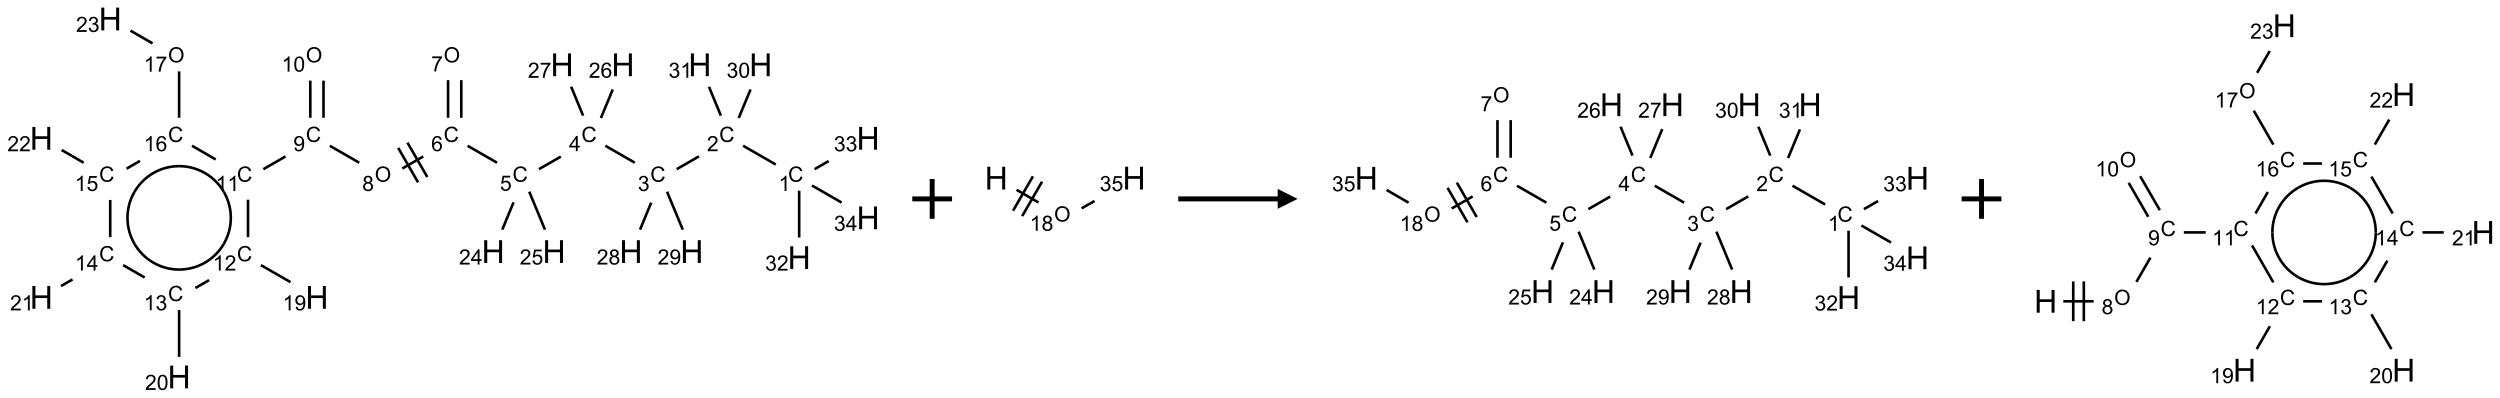 <?xml version="1.0" encoding="UTF-8"?>
<svg xmlns="http://www.w3.org/2000/svg" xmlns:xlink="http://www.w3.org/1999/xlink" width="1257" height="200" viewBox="0 0 1257 200">
<defs>
<g>
<g id="glyph-0-0">
<path d="M 1.332 0 L 1.332 -6.668 L 6.668 -6.668 L 6.668 0 Z M 1.5 -0.168 L 6.5 -0.168 L 6.5 -6.5 L 1.5 -6.5 Z M 1.5 -0.168 "/>
</g>
<g id="glyph-0-1">
<path d="M 6.27 -2.676 L 7.281 -2.422 C 7.07 -1.594 6.688 -0.961 6.137 -0.523 C 5.586 -0.086 4.914 0.129 4.121 0.129 C 3.297 0.129 2.629 -0.039 2.113 -0.371 C 1.598 -0.707 1.203 -1.191 0.934 -1.828 C 0.664 -2.465 0.531 -3.145 0.531 -3.875 C 0.531 -4.672 0.684 -5.363 0.988 -5.957 C 1.293 -6.547 1.723 -6.996 2.285 -7.305 C 2.844 -7.613 3.461 -7.766 4.137 -7.766 C 4.898 -7.766 5.543 -7.57 6.062 -7.184 C 6.582 -6.793 6.945 -6.246 7.152 -5.543 L 6.156 -5.309 C 5.98 -5.863 5.723 -6.266 5.387 -6.52 C 5.051 -6.773 4.625 -6.902 4.113 -6.902 C 3.527 -6.902 3.039 -6.762 2.645 -6.48 C 2.25 -6.199 1.973 -5.82 1.812 -5.348 C 1.652 -4.871 1.574 -4.383 1.574 -3.879 C 1.574 -3.23 1.668 -2.664 1.855 -2.18 C 2.047 -1.695 2.34 -1.332 2.738 -1.094 C 3.137 -0.855 3.57 -0.734 4.035 -0.734 C 4.602 -0.734 5.082 -0.898 5.473 -1.223 C 5.867 -1.551 6.133 -2.035 6.27 -2.676 Z M 6.27 -2.676 "/>
</g>
<g id="glyph-0-2">
<path d="M 3.973 0 L 3.035 0 L 3.035 -5.973 C 2.809 -5.758 2.516 -5.543 2.148 -5.328 C 1.781 -5.113 1.453 -4.953 1.16 -4.844 L 1.16 -5.75 C 1.684 -5.996 2.145 -6.297 2.535 -6.645 C 2.93 -6.996 3.207 -7.336 3.371 -7.668 L 3.973 -7.668 Z M 3.973 0 "/>
</g>
<g id="glyph-0-3">
<path d="M 5.371 -0.902 L 5.371 0 L 0.324 0 C 0.316 -0.227 0.352 -0.441 0.434 -0.652 C 0.562 -0.996 0.766 -1.332 1.051 -1.668 C 1.332 -2 1.742 -2.387 2.277 -2.824 C 3.105 -3.504 3.668 -4.043 3.957 -4.441 C 4.25 -4.84 4.395 -5.215 4.395 -5.566 C 4.395 -5.938 4.262 -6.254 3.996 -6.508 C 3.73 -6.762 3.387 -6.891 2.957 -6.891 C 2.508 -6.891 2.145 -6.754 1.875 -6.484 C 1.605 -6.215 1.469 -5.84 1.465 -5.359 L 0.5 -5.457 C 0.566 -6.176 0.812 -6.727 1.246 -7.102 C 1.676 -7.477 2.254 -7.668 2.98 -7.668 C 3.711 -7.668 4.293 -7.465 4.719 -7.059 C 5.145 -6.652 5.359 -6.148 5.359 -5.547 C 5.359 -5.242 5.297 -4.941 5.172 -4.645 C 5.047 -4.352 4.84 -4.039 4.551 -3.715 C 4.262 -3.387 3.777 -2.938 3.105 -2.371 C 2.543 -1.898 2.18 -1.578 2.02 -1.41 C 1.859 -1.242 1.73 -1.07 1.625 -0.902 Z M 5.371 -0.902 "/>
</g>
<g id="glyph-0-4">
<path d="M 0.449 -2.016 L 1.387 -2.141 C 1.492 -1.609 1.676 -1.227 1.934 -0.992 C 2.191 -0.758 2.508 -0.641 2.879 -0.641 C 3.32 -0.641 3.695 -0.793 3.996 -1.098 C 4.301 -1.402 4.453 -1.781 4.453 -2.234 C 4.453 -2.664 4.312 -3.02 4.031 -3.301 C 3.75 -3.578 3.391 -3.719 2.957 -3.719 C 2.781 -3.719 2.562 -3.684 2.297 -3.613 L 2.402 -4.438 C 2.465 -4.43 2.516 -4.426 2.551 -4.426 C 2.949 -4.426 3.312 -4.531 3.629 -4.738 C 3.949 -4.949 4.109 -5.27 4.109 -5.703 C 4.109 -6.047 3.992 -6.332 3.762 -6.559 C 3.527 -6.785 3.227 -6.895 2.859 -6.895 C 2.496 -6.895 2.191 -6.781 1.949 -6.551 C 1.707 -6.324 1.547 -5.98 1.48 -5.52 L 0.543 -5.688 C 0.656 -6.316 0.918 -6.805 1.324 -7.148 C 1.73 -7.492 2.234 -7.668 2.84 -7.668 C 3.254 -7.668 3.641 -7.578 3.988 -7.398 C 4.34 -7.219 4.609 -6.977 4.793 -6.668 C 4.98 -6.359 5.074 -6.031 5.074 -5.684 C 5.074 -5.352 4.984 -5.051 4.809 -4.781 C 4.629 -4.512 4.367 -4.297 4.02 -4.137 C 4.473 -4.031 4.824 -3.816 5.074 -3.488 C 5.324 -3.16 5.449 -2.75 5.449 -2.254 C 5.449 -1.59 5.203 -1.023 4.719 -0.559 C 4.234 -0.098 3.617 0.137 2.875 0.137 C 2.203 0.137 1.648 -0.062 1.207 -0.465 C 0.762 -0.863 0.512 -1.379 0.449 -2.016 Z M 0.449 -2.016 "/>
</g>
<g id="glyph-0-5">
<path d="M 3.449 0 L 3.449 -1.828 L 0.137 -1.828 L 0.137 -2.688 L 3.621 -7.637 L 4.387 -7.637 L 4.387 -2.688 L 5.418 -2.688 L 5.418 -1.828 L 4.387 -1.828 L 4.387 0 Z M 3.449 -2.688 L 3.449 -6.129 L 1.059 -2.688 Z M 3.449 -2.688 "/>
</g>
<g id="glyph-0-6">
<path d="M 0.441 -2 L 1.426 -2.082 C 1.5 -1.605 1.668 -1.242 1.934 -1.004 C 2.199 -0.762 2.52 -0.641 2.895 -0.641 C 3.348 -0.641 3.73 -0.812 4.043 -1.152 C 4.355 -1.492 4.512 -1.941 4.512 -2.504 C 4.512 -3.039 4.359 -3.461 4.059 -3.77 C 3.758 -4.078 3.367 -4.234 2.879 -4.234 C 2.578 -4.234 2.305 -4.164 2.062 -4.027 C 1.82 -3.891 1.629 -3.715 1.488 -3.496 L 0.609 -3.609 L 1.348 -7.531 L 5.145 -7.531 L 5.145 -6.637 L 2.098 -6.637 L 1.688 -4.582 C 2.145 -4.902 2.625 -5.062 3.129 -5.062 C 3.797 -5.062 4.359 -4.832 4.816 -4.371 C 5.277 -3.91 5.504 -3.312 5.504 -2.59 C 5.504 -1.898 5.305 -1.301 4.902 -0.797 C 4.41 -0.18 3.742 0.129 2.895 0.129 C 2.199 0.129 1.633 -0.062 1.195 -0.453 C 0.758 -0.844 0.504 -1.359 0.441 -2 Z M 0.441 -2 "/>
</g>
<g id="glyph-0-7">
<path d="M 5.309 -5.766 L 4.375 -5.691 C 4.293 -6.059 4.172 -6.328 4.02 -6.496 C 3.766 -6.762 3.453 -6.895 3.082 -6.895 C 2.785 -6.895 2.523 -6.812 2.297 -6.645 C 2 -6.43 1.77 -6.117 1.598 -5.703 C 1.43 -5.289 1.34 -4.703 1.332 -3.938 C 1.559 -4.281 1.836 -4.535 2.16 -4.703 C 2.488 -4.871 2.828 -4.953 3.188 -4.953 C 3.812 -4.953 4.344 -4.723 4.785 -4.262 C 5.223 -3.801 5.441 -3.207 5.441 -2.48 C 5.441 -2 5.34 -1.555 5.133 -1.145 C 4.926 -0.73 4.641 -0.418 4.281 -0.199 C 3.922 0.02 3.512 0.129 3.051 0.129 C 2.27 0.129 1.633 -0.156 1.141 -0.73 C 0.648 -1.305 0.402 -2.254 0.402 -3.574 C 0.402 -5.051 0.672 -6.121 1.219 -6.793 C 1.695 -7.375 2.336 -7.668 3.141 -7.668 C 3.742 -7.668 4.234 -7.5 4.617 -7.16 C 5 -6.824 5.23 -6.359 5.309 -5.766 Z M 1.48 -2.473 C 1.48 -2.152 1.547 -1.844 1.684 -1.547 C 1.82 -1.25 2.016 -1.027 2.262 -0.871 C 2.508 -0.719 2.766 -0.641 3.035 -0.641 C 3.434 -0.641 3.773 -0.801 4.059 -1.121 C 4.344 -1.441 4.484 -1.875 4.484 -2.422 C 4.484 -2.949 4.344 -3.367 4.062 -3.668 C 3.781 -3.973 3.426 -4.125 3 -4.125 C 2.578 -4.125 2.219 -3.973 1.922 -3.668 C 1.625 -3.363 1.48 -2.969 1.48 -2.473 Z M 1.48 -2.473 "/>
</g>
<g id="glyph-0-8">
<path d="M 0.516 -3.719 C 0.516 -4.984 0.855 -5.977 1.535 -6.695 C 2.215 -7.414 3.094 -7.77 4.172 -7.77 C 4.875 -7.77 5.512 -7.602 6.078 -7.266 C 6.645 -6.93 7.074 -6.461 7.371 -5.855 C 7.668 -5.254 7.816 -4.57 7.816 -3.809 C 7.816 -3.035 7.66 -2.34 7.348 -1.73 C 7.035 -1.117 6.594 -0.656 6.02 -0.34 C 5.449 -0.027 4.828 0.129 4.168 0.129 C 3.449 0.129 2.805 -0.043 2.238 -0.391 C 1.672 -0.738 1.246 -1.211 0.953 -1.812 C 0.66 -2.414 0.516 -3.047 0.516 -3.719 Z M 1.559 -3.703 C 1.559 -2.781 1.805 -2.059 2.301 -1.527 C 2.793 -1 3.414 -0.734 4.16 -0.734 C 4.922 -0.734 5.547 -1 6.039 -1.535 C 6.531 -2.07 6.777 -2.828 6.777 -3.812 C 6.777 -4.434 6.672 -4.977 6.461 -5.441 C 6.25 -5.902 5.945 -6.262 5.539 -6.52 C 5.133 -6.773 4.68 -6.902 4.176 -6.902 C 3.461 -6.902 2.848 -6.656 2.332 -6.164 C 1.816 -5.672 1.559 -4.852 1.559 -3.703 Z M 1.559 -3.703 "/>
</g>
<g id="glyph-0-9">
<path d="M 0.504 -6.637 L 0.504 -7.535 L 5.449 -7.535 L 5.449 -6.809 C 4.961 -6.289 4.48 -5.602 4.004 -4.746 C 3.527 -3.887 3.156 -3.004 2.895 -2.098 C 2.707 -1.461 2.59 -0.762 2.535 0 L 1.574 0 C 1.582 -0.602 1.703 -1.328 1.926 -2.176 C 2.152 -3.027 2.477 -3.848 2.898 -4.637 C 3.32 -5.426 3.77 -6.094 4.246 -6.637 Z M 0.504 -6.637 "/>
</g>
<g id="glyph-0-10">
<path d="M 1.887 -4.141 C 1.496 -4.281 1.207 -4.484 1.02 -4.75 C 0.832 -5.016 0.738 -5.328 0.738 -5.699 C 0.738 -6.254 0.938 -6.719 1.34 -7.098 C 1.738 -7.477 2.27 -7.668 2.934 -7.668 C 3.598 -7.668 4.137 -7.473 4.543 -7.086 C 4.949 -6.699 5.152 -6.227 5.152 -5.672 C 5.152 -5.316 5.059 -5.008 4.871 -4.746 C 4.688 -4.484 4.406 -4.281 4.027 -4.141 C 4.496 -3.988 4.852 -3.742 5.098 -3.402 C 5.34 -3.062 5.465 -2.656 5.465 -2.184 C 5.465 -1.531 5.234 -0.98 4.77 -0.535 C 4.309 -0.09 3.703 0.129 2.949 0.129 C 2.195 0.129 1.586 -0.094 1.125 -0.539 C 0.664 -0.984 0.434 -1.543 0.434 -2.207 C 0.434 -2.703 0.559 -3.121 0.809 -3.457 C 1.062 -3.793 1.422 -4.02 1.887 -4.141 Z M 1.699 -5.73 C 1.699 -5.367 1.812 -5.074 2.047 -4.844 C 2.281 -4.613 2.582 -4.5 2.953 -4.5 C 3.312 -4.5 3.609 -4.613 3.84 -4.84 C 4.07 -5.066 4.188 -5.348 4.188 -5.676 C 4.188 -6.02 4.07 -6.309 3.832 -6.543 C 3.594 -6.777 3.297 -6.895 2.941 -6.895 C 2.586 -6.895 2.289 -6.781 2.051 -6.551 C 1.816 -6.324 1.699 -6.047 1.699 -5.73 Z M 1.395 -2.203 C 1.395 -1.938 1.461 -1.676 1.586 -1.426 C 1.711 -1.176 1.902 -0.984 2.152 -0.848 C 2.402 -0.711 2.672 -0.641 2.957 -0.641 C 3.406 -0.641 3.777 -0.785 4.066 -1.074 C 4.359 -1.363 4.504 -1.727 4.504 -2.172 C 4.504 -2.625 4.355 -2.996 4.055 -3.293 C 3.754 -3.586 3.379 -3.734 2.926 -3.734 C 2.484 -3.734 2.121 -3.59 1.832 -3.297 C 1.543 -3.004 1.395 -2.641 1.395 -2.203 Z M 1.395 -2.203 "/>
</g>
<g id="glyph-0-11">
<path d="M 0.582 -1.766 L 1.484 -1.848 C 1.562 -1.426 1.707 -1.117 1.922 -0.926 C 2.137 -0.734 2.414 -0.641 2.75 -0.641 C 3.039 -0.641 3.289 -0.707 3.508 -0.84 C 3.727 -0.973 3.902 -1.148 4.043 -1.367 C 4.18 -1.586 4.297 -1.887 4.391 -2.262 C 4.484 -2.637 4.531 -3.016 4.531 -3.406 C 4.531 -3.449 4.531 -3.512 4.527 -3.594 C 4.34 -3.297 4.082 -3.055 3.758 -2.867 C 3.434 -2.68 3.082 -2.59 2.703 -2.59 C 2.07 -2.59 1.535 -2.816 1.098 -3.277 C 0.66 -3.734 0.441 -4.34 0.441 -5.09 C 0.441 -5.863 0.672 -6.484 1.129 -6.957 C 1.586 -7.43 2.156 -7.668 2.844 -7.668 C 3.34 -7.668 3.793 -7.531 4.207 -7.266 C 4.617 -7 4.93 -6.617 5.145 -6.121 C 5.355 -5.629 5.465 -4.91 5.465 -3.973 C 5.465 -2.996 5.359 -2.223 5.145 -1.645 C 4.934 -1.066 4.617 -0.625 4.199 -0.324 C 3.781 -0.02 3.293 0.129 2.73 0.129 C 2.133 0.129 1.645 -0.035 1.266 -0.367 C 0.887 -0.699 0.66 -1.164 0.582 -1.766 Z M 4.422 -5.137 C 4.422 -5.676 4.277 -6.102 3.992 -6.418 C 3.707 -6.734 3.359 -6.891 2.957 -6.891 C 2.543 -6.891 2.18 -6.719 1.871 -6.379 C 1.562 -6.039 1.406 -5.598 1.406 -5.059 C 1.406 -4.57 1.555 -4.176 1.848 -3.871 C 2.141 -3.566 2.5 -3.418 2.934 -3.418 C 3.367 -3.418 3.723 -3.57 4.004 -3.871 C 4.281 -4.176 4.422 -4.598 4.422 -5.137 Z M 4.422 -5.137 "/>
</g>
<g id="glyph-0-12">
<path d="M 0.441 -3.766 C 0.441 -4.668 0.535 -5.395 0.723 -5.945 C 0.906 -6.496 1.184 -6.922 1.551 -7.219 C 1.918 -7.516 2.375 -7.668 2.934 -7.668 C 3.344 -7.668 3.703 -7.586 4.012 -7.418 C 4.32 -7.254 4.574 -7.016 4.777 -6.707 C 4.977 -6.395 5.137 -6.016 5.25 -5.57 C 5.363 -5.125 5.422 -4.523 5.422 -3.766 C 5.422 -2.871 5.328 -2.148 5.145 -1.598 C 4.961 -1.047 4.688 -0.621 4.32 -0.32 C 3.953 -0.02 3.492 0.129 2.934 0.129 C 2.195 0.129 1.617 -0.133 1.199 -0.66 C 0.695 -1.297 0.441 -2.332 0.441 -3.766 Z M 1.406 -3.766 C 1.406 -2.512 1.555 -1.68 1.848 -1.262 C 2.141 -0.848 2.5 -0.641 2.934 -0.641 C 3.363 -0.641 3.727 -0.848 4.02 -1.266 C 4.312 -1.684 4.457 -2.516 4.457 -3.766 C 4.457 -5.023 4.312 -5.859 4.02 -6.27 C 3.727 -6.684 3.359 -6.891 2.922 -6.891 C 2.492 -6.891 2.148 -6.707 1.891 -6.344 C 1.566 -5.879 1.406 -5.02 1.406 -3.766 Z M 1.406 -3.766 "/>
</g>
<g id="glyph-1-0">
<path d="M 2 0 L 2 -10 L 10 -10 L 10 0 Z M 2.25 -0.25 L 9.75 -0.25 L 9.75 -9.75 L 2.25 -9.75 Z M 2.25 -0.25 "/>
</g>
<g id="glyph-1-1">
<path d="M 1.281 0 L 1.281 -11.453 L 2.797 -11.453 L 2.797 -6.75 L 8.75 -6.75 L 8.75 -11.453 L 10.266 -11.453 L 10.266 0 L 8.75 0 L 8.75 -5.398 L 2.797 -5.398 L 2.797 0 Z M 1.281 0 "/>
</g>
</g>
</defs>
<path fill="none" stroke-width="0.033" stroke-linecap="butt" stroke-linejoin="miter" stroke="rgb(0%, 0%, 0%)" stroke-opacity="1" stroke-miterlimit="10" d="M 9.232 1.83 L 8.822 1.594 " transform="matrix(40, 0, 0, 40, 20.777, 9.539)"/>
<path fill="none" stroke-width="0.033" stroke-linecap="butt" stroke-linejoin="miter" stroke="rgb(0%, 0%, 0%)" stroke-opacity="1" stroke-miterlimit="10" d="M 8.266 1.727 L 7.987 1.888 " transform="matrix(40, 0, 0, 40, 20.777, 9.539)"/>
<path fill="none" stroke-width="0.033" stroke-linecap="butt" stroke-linejoin="miter" stroke="rgb(0%, 0%, 0%)" stroke-opacity="1" stroke-miterlimit="10" d="M 7.46 1.807 L 7.09 1.594 " transform="matrix(40, 0, 0, 40, 20.777, 9.539)"/>
<path fill="none" stroke-width="0.033" stroke-linecap="butt" stroke-linejoin="miter" stroke="rgb(0%, 0%, 0%)" stroke-opacity="1" stroke-miterlimit="10" d="M 6.53 1.73 L 6.255 1.888 " transform="matrix(40, 0, 0, 40, 20.777, 9.539)"/>
<path fill="none" stroke-width="0.033" stroke-linecap="butt" stroke-linejoin="miter" stroke="rgb(0%, 0%, 0%)" stroke-opacity="1" stroke-miterlimit="10" d="M 5.728 1.807 L 5.358 1.594 " transform="matrix(40, 0, 0, 40, 20.777, 9.539)"/>
<path fill="none" stroke-width="0.033" stroke-linecap="butt" stroke-linejoin="miter" stroke="rgb(0%, 0%, 0%)" stroke-opacity="1" stroke-miterlimit="10" d="M 5.279 1.242 L 5.279 0.769 " transform="matrix(40, 0, 0, 40, 20.777, 9.539)"/>
<path fill="none" stroke-width="0.033" stroke-linecap="butt" stroke-linejoin="miter" stroke="rgb(0%, 0%, 0%)" stroke-opacity="1" stroke-miterlimit="10" d="M 5.113 1.242 L 5.113 0.769 " transform="matrix(40, 0, 0, 40, 20.777, 9.539)"/>
<path fill="none" stroke-width="0.033" stroke-linecap="butt" stroke-linejoin="miter" stroke="rgb(0%, 0%, 0%)" stroke-opacity="1" stroke-miterlimit="10" d="M 4.801 1.728 L 4.537 1.88 " transform="matrix(40, 0, 0, 40, 20.777, 9.539)"/>
<path fill="none" stroke-width="0.033" stroke-linecap="butt" stroke-linejoin="miter" stroke="rgb(0%, 0%, 0%)" stroke-opacity="1" stroke-miterlimit="10" d="M 4.486 1.621 L 4.736 2.054 " transform="matrix(40, 0, 0, 40, 20.777, 9.539)"/>
<path fill="none" stroke-width="0.033" stroke-linecap="butt" stroke-linejoin="miter" stroke="rgb(0%, 0%, 0%)" stroke-opacity="1" stroke-miterlimit="10" d="M 4.602 1.554 L 4.852 1.987 " transform="matrix(40, 0, 0, 40, 20.777, 9.539)"/>
<path fill="none" stroke-width="0.033" stroke-linecap="butt" stroke-linejoin="miter" stroke="rgb(0%, 0%, 0%)" stroke-opacity="1" stroke-miterlimit="10" d="M 3.996 1.807 L 3.626 1.594 " transform="matrix(40, 0, 0, 40, 20.777, 9.539)"/>
<path fill="none" stroke-width="0.033" stroke-linecap="butt" stroke-linejoin="miter" stroke="rgb(0%, 0%, 0%)" stroke-opacity="1" stroke-miterlimit="10" d="M 3.547 1.242 L 3.547 0.775 " transform="matrix(40, 0, 0, 40, 20.777, 9.539)"/>
<path fill="none" stroke-width="0.033" stroke-linecap="butt" stroke-linejoin="miter" stroke="rgb(0%, 0%, 0%)" stroke-opacity="1" stroke-miterlimit="10" d="M 3.381 1.242 L 3.381 0.775 " transform="matrix(40, 0, 0, 40, 20.777, 9.539)"/>
<path fill="none" stroke-width="0.033" stroke-linecap="butt" stroke-linejoin="miter" stroke="rgb(0%, 0%, 0%)" stroke-opacity="1" stroke-miterlimit="10" d="M 3.069 1.728 L 2.791 1.888 " transform="matrix(40, 0, 0, 40, 20.777, 9.539)"/>
<path fill="none" stroke-width="0.033" stroke-linecap="butt" stroke-linejoin="miter" stroke="rgb(0%, 0%, 0%)" stroke-opacity="1" stroke-miterlimit="10" d="M 2.598 2.272 L 2.598 2.742 " transform="matrix(40, 0, 0, 40, 20.777, 9.539)"/>
<path fill="none" stroke-width="0.033" stroke-linecap="butt" stroke-linejoin="miter" stroke="rgb(0%, 0%, 0%)" stroke-opacity="1" stroke-miterlimit="10" d="M 2.76 3.094 L 3.132 3.308 " transform="matrix(40, 0, 0, 40, 20.777, 9.539)"/>
<path fill="none" stroke-width="0.033" stroke-linecap="butt" stroke-linejoin="miter" stroke="rgb(0%, 0%, 0%)" stroke-opacity="1" stroke-miterlimit="10" d="M 2.109 3.282 L 1.937 3.382 " transform="matrix(40, 0, 0, 40, 20.777, 9.539)"/>
<path fill="none" stroke-width="0.033" stroke-linecap="butt" stroke-linejoin="miter" stroke="rgb(0%, 0%, 0%)" stroke-opacity="1" stroke-miterlimit="10" d="M 1.732 3.659 L 1.732 4.247 " transform="matrix(40, 0, 0, 40, 20.777, 9.539)"/>
<path fill="none" stroke-width="0.033" stroke-linecap="butt" stroke-linejoin="miter" stroke="rgb(0%, 0%, 0%)" stroke-opacity="1" stroke-miterlimit="10" d="M 1.299 3.25 L 1.028 3.094 " transform="matrix(40, 0, 0, 40, 20.777, 9.539)"/>
<path fill="none" stroke-width="0.033" stroke-linecap="butt" stroke-linejoin="miter" stroke="rgb(0%, 0%, 0%)" stroke-opacity="1" stroke-miterlimit="10" d="M 0.392 3.274 L 0.247 3.357 " transform="matrix(40, 0, 0, 40, 20.777, 9.539)"/>
<path fill="none" stroke-width="0.033" stroke-linecap="butt" stroke-linejoin="miter" stroke="rgb(0%, 0%, 0%)" stroke-opacity="1" stroke-miterlimit="10" d="M 0.866 2.742 L 0.866 2.275 " transform="matrix(40, 0, 0, 40, 20.777, 9.539)"/>
<path fill="none" stroke-width="0.033" stroke-linecap="butt" stroke-linejoin="miter" stroke="rgb(0%, 0%, 0%)" stroke-opacity="1" stroke-miterlimit="10" d="M 0.532 1.807 L 0.255 1.647 " transform="matrix(40, 0, 0, 40, 20.777, 9.539)"/>
<path fill="none" stroke-width="0.033" stroke-linecap="butt" stroke-linejoin="miter" stroke="rgb(0%, 0%, 0%)" stroke-opacity="1" stroke-miterlimit="10" d="M 1.071 1.882 L 1.24 1.784 " transform="matrix(40, 0, 0, 40, 20.777, 9.539)"/>
<path fill="none" stroke-width="0.033" stroke-linecap="butt" stroke-linejoin="miter" stroke="rgb(0%, 0%, 0%)" stroke-opacity="1" stroke-miterlimit="10" d="M 1.894 1.594 L 2.192 1.766 " transform="matrix(40, 0, 0, 40, 20.777, 9.539)"/>
<path fill="none" stroke-width="0.033" stroke-linecap="butt" stroke-linejoin="miter" stroke="rgb(0%, 0%, 0%)" stroke-opacity="1" stroke-miterlimit="10" d="M 1.732 1.242 L 1.732 0.659 " transform="matrix(40, 0, 0, 40, 20.777, 9.539)"/>
<path fill="none" stroke-width="0.033" stroke-linecap="butt" stroke-linejoin="miter" stroke="rgb(0%, 0%, 0%)" stroke-opacity="1" stroke-miterlimit="10" d="M 1.398 0.307 L 1.121 0.147 " transform="matrix(40, 0, 0, 40, 20.777, 9.539)"/>
<path fill="none" stroke-width="0.033" stroke-linecap="butt" stroke-linejoin="miter" stroke="rgb(0%, 0%, 0%)" stroke-opacity="1" stroke-miterlimit="10" d="M 5.936 2.305 L 5.794 2.648 " transform="matrix(40, 0, 0, 40, 20.777, 9.539)"/>
<path fill="none" stroke-width="0.033" stroke-linecap="butt" stroke-linejoin="miter" stroke="rgb(0%, 0%, 0%)" stroke-opacity="1" stroke-miterlimit="10" d="M 6.133 2.171 L 6.331 2.648 " transform="matrix(40, 0, 0, 40, 20.777, 9.539)"/>
<path fill="none" stroke-width="0.033" stroke-linecap="butt" stroke-linejoin="miter" stroke="rgb(0%, 0%, 0%)" stroke-opacity="1" stroke-miterlimit="10" d="M 7.034 1.245 L 7.183 0.886 " transform="matrix(40, 0, 0, 40, 20.777, 9.539)"/>
<path fill="none" stroke-width="0.033" stroke-linecap="butt" stroke-linejoin="miter" stroke="rgb(0%, 0%, 0%)" stroke-opacity="1" stroke-miterlimit="10" d="M 6.81 1.215 L 6.66 0.852 " transform="matrix(40, 0, 0, 40, 20.777, 9.539)"/>
<path fill="none" stroke-width="0.033" stroke-linecap="butt" stroke-linejoin="miter" stroke="rgb(0%, 0%, 0%)" stroke-opacity="1" stroke-miterlimit="10" d="M 7.666 2.309 L 7.526 2.648 " transform="matrix(40, 0, 0, 40, 20.777, 9.539)"/>
<path fill="none" stroke-width="0.033" stroke-linecap="butt" stroke-linejoin="miter" stroke="rgb(0%, 0%, 0%)" stroke-opacity="1" stroke-miterlimit="10" d="M 7.865 2.171 L 8.063 2.648 " transform="matrix(40, 0, 0, 40, 20.777, 9.539)"/>
<path fill="none" stroke-width="0.033" stroke-linecap="butt" stroke-linejoin="miter" stroke="rgb(0%, 0%, 0%)" stroke-opacity="1" stroke-miterlimit="10" d="M 8.766 1.245 L 8.915 0.886 " transform="matrix(40, 0, 0, 40, 20.777, 9.539)"/>
<path fill="none" stroke-width="0.033" stroke-linecap="butt" stroke-linejoin="miter" stroke="rgb(0%, 0%, 0%)" stroke-opacity="1" stroke-miterlimit="10" d="M 8.542 1.215 L 8.392 0.852 " transform="matrix(40, 0, 0, 40, 20.777, 9.539)"/>
<path fill="none" stroke-width="0.033" stroke-linecap="butt" stroke-linejoin="miter" stroke="rgb(0%, 0%, 0%)" stroke-opacity="1" stroke-miterlimit="10" d="M 9.526 2.159 L 9.526 2.747 " transform="matrix(40, 0, 0, 40, 20.777, 9.539)"/>
<path fill="none" stroke-width="0.033" stroke-linecap="butt" stroke-linejoin="miter" stroke="rgb(0%, 0%, 0%)" stroke-opacity="1" stroke-miterlimit="10" d="M 9.72 1.888 L 9.897 1.786 " transform="matrix(40, 0, 0, 40, 20.777, 9.539)"/>
<path fill="none" stroke-width="0.033" stroke-linecap="butt" stroke-linejoin="miter" stroke="rgb(0%, 0%, 0%)" stroke-opacity="1" stroke-miterlimit="10" d="M 9.688 2.094 L 10.06 2.308 " transform="matrix(40, 0, 0, 40, 20.777, 9.539)"/>
<path fill="none" stroke-width="0.033" stroke-linecap="butt" stroke-linejoin="miter" stroke="rgb(0%, 0%, 0%)" stroke-opacity="1" stroke-miterlimit="10" d="M 2.295 2.175 C 2.411 2.376 2.411 2.624 2.295 2.825 " transform="matrix(40, 0, 0, 40, 20.777, 9.539)"/>
<path fill="none" stroke-width="0.033" stroke-linecap="butt" stroke-linejoin="miter" stroke="rgb(0%, 0%, 0%)" stroke-opacity="1" stroke-miterlimit="10" d="M 1.732 1.85 C 1.964 1.85 2.179 1.974 2.295 2.175 " transform="matrix(40, 0, 0, 40, 20.777, 9.539)"/>
<path fill="none" stroke-width="0.033" stroke-linecap="butt" stroke-linejoin="miter" stroke="rgb(0%, 0%, 0%)" stroke-opacity="1" stroke-miterlimit="10" d="M 1.17 2.175 C 1.286 1.974 1.5 1.85 1.732 1.85 " transform="matrix(40, 0, 0, 40, 20.777, 9.539)"/>
<path fill="none" stroke-width="0.033" stroke-linecap="butt" stroke-linejoin="miter" stroke="rgb(0%, 0%, 0%)" stroke-opacity="1" stroke-miterlimit="10" d="M 1.17 2.825 C 1.054 2.624 1.054 2.376 1.17 2.175 " transform="matrix(40, 0, 0, 40, 20.777, 9.539)"/>
<path fill="none" stroke-width="0.033" stroke-linecap="butt" stroke-linejoin="miter" stroke="rgb(0%, 0%, 0%)" stroke-opacity="1" stroke-miterlimit="10" d="M 1.732 3.15 C 1.5 3.15 1.286 3.026 1.17 2.825 " transform="matrix(40, 0, 0, 40, 20.777, 9.539)"/>
<path fill="none" stroke-width="0.033" stroke-linecap="butt" stroke-linejoin="miter" stroke="rgb(0%, 0%, 0%)" stroke-opacity="1" stroke-miterlimit="10" d="M 2.295 2.825 C 2.179 3.026 1.964 3.15 1.732 3.15 " transform="matrix(40, 0, 0, 40, 20.777, 9.539)"/>
<g fill="rgb(0%, 0%, 0%)" fill-opacity="1">
<use xlink:href="#glyph-0-1" x="396.234" y="91.383"/>
</g>
<g fill="rgb(0%, 0%, 0%)" fill-opacity="1">
<use xlink:href="#glyph-0-2" x="391.457" y="96.02"/>
</g>
<g fill="rgb(0%, 0%, 0%)" fill-opacity="1">
<use xlink:href="#glyph-0-1" x="361.594" y="71.383"/>
</g>
<g fill="rgb(0%, 0%, 0%)" fill-opacity="1">
<use xlink:href="#glyph-0-3" x="355.422" y="76.02"/>
</g>
<g fill="rgb(0%, 0%, 0%)" fill-opacity="1">
<use xlink:href="#glyph-0-1" x="326.953" y="91.383"/>
</g>
<g fill="rgb(0%, 0%, 0%)" fill-opacity="1">
<use xlink:href="#glyph-0-4" x="320.703" y="96.02"/>
</g>
<g fill="rgb(0%, 0%, 0%)" fill-opacity="1">
<use xlink:href="#glyph-0-1" x="292.312" y="71.383"/>
</g>
<g fill="rgb(0%, 0%, 0%)" fill-opacity="1">
<use xlink:href="#glyph-0-5" x="286.094" y="75.988"/>
</g>
<g fill="rgb(0%, 0%, 0%)" fill-opacity="1">
<use xlink:href="#glyph-0-1" x="257.672" y="91.383"/>
</g>
<g fill="rgb(0%, 0%, 0%)" fill-opacity="1">
<use xlink:href="#glyph-0-6" x="251.363" y="95.887"/>
</g>
<g fill="rgb(0%, 0%, 0%)" fill-opacity="1">
<use xlink:href="#glyph-0-1" x="223.031" y="71.383"/>
</g>
<g fill="rgb(0%, 0%, 0%)" fill-opacity="1">
<use xlink:href="#glyph-0-7" x="216.785" y="76.02"/>
</g>
<g fill="rgb(0%, 0%, 0%)" fill-opacity="1">
<use xlink:href="#glyph-0-8" x="223.047" y="31.387"/>
</g>
<g fill="rgb(0%, 0%, 0%)" fill-opacity="1">
<use xlink:href="#glyph-0-9" x="216.777" y="35.891"/>
</g>
<g fill="rgb(0%, 0%, 0%)" fill-opacity="1">
<use xlink:href="#glyph-0-8" x="188.406" y="91.387"/>
</g>
<g fill="rgb(0%, 0%, 0%)" fill-opacity="1">
<use xlink:href="#glyph-0-10" x="182.121" y="96.02"/>
</g>
<g fill="rgb(0%, 0%, 0%)" fill-opacity="1">
<use xlink:href="#glyph-0-1" x="153.75" y="71.383"/>
</g>
<g fill="rgb(0%, 0%, 0%)" fill-opacity="1">
<use xlink:href="#glyph-0-11" x="147.48" y="76.02"/>
</g>
<g fill="rgb(0%, 0%, 0%)" fill-opacity="1">
<use xlink:href="#glyph-0-8" x="153.766" y="31.387"/>
</g>
<g fill="rgb(0%, 0%, 0%)" fill-opacity="1">
<use xlink:href="#glyph-0-2" x="141.59" y="36.02"/>
<use xlink:href="#glyph-0-12" x="147.522" y="36.02"/>
</g>
<g fill="rgb(0%, 0%, 0%)" fill-opacity="1">
<use xlink:href="#glyph-0-1" x="119.109" y="91.383"/>
</g>
<g fill="rgb(0%, 0%, 0%)" fill-opacity="1">
<use xlink:href="#glyph-0-2" x="108.398" y="96.02"/>
<use xlink:href="#glyph-0-2" x="114.331" y="96.02"/>
</g>
<g fill="rgb(0%, 0%, 0%)" fill-opacity="1">
<use xlink:href="#glyph-0-1" x="119.109" y="131.383"/>
</g>
<g fill="rgb(0%, 0%, 0%)" fill-opacity="1">
<use xlink:href="#glyph-0-2" x="107" y="136.02"/>
<use xlink:href="#glyph-0-3" x="112.932" y="136.02"/>
</g>
<g fill="rgb(0%, 0%, 0%)" fill-opacity="1">
<use xlink:href="#glyph-1-1" x="153.57" y="155.266"/>
</g>
<g fill="rgb(0%, 0%, 0%)" fill-opacity="1">
<use xlink:href="#glyph-0-2" x="142.117" y="156.059"/>
<use xlink:href="#glyph-0-11" x="148.049" y="156.059"/>
</g>
<g fill="rgb(0%, 0%, 0%)" fill-opacity="1">
<use xlink:href="#glyph-0-1" x="84.465" y="151.383"/>
</g>
<g fill="rgb(0%, 0%, 0%)" fill-opacity="1">
<use xlink:href="#glyph-0-2" x="72.281" y="156.02"/>
<use xlink:href="#glyph-0-4" x="78.214" y="156.02"/>
</g>
<g fill="rgb(0%, 0%, 0%)" fill-opacity="1">
<use xlink:href="#glyph-1-1" x="84.285" y="195.266"/>
</g>
<g fill="rgb(0%, 0%, 0%)" fill-opacity="1">
<use xlink:href="#glyph-0-3" x="72.879" y="196.059"/>
<use xlink:href="#glyph-0-12" x="78.811" y="196.059"/>
</g>
<g fill="rgb(0%, 0%, 0%)" fill-opacity="1">
<use xlink:href="#glyph-0-1" x="49.824" y="131.383"/>
</g>
<g fill="rgb(0%, 0%, 0%)" fill-opacity="1">
<use xlink:href="#glyph-0-2" x="37.672" y="136.02"/>
<use xlink:href="#glyph-0-5" x="43.604" y="136.02"/>
</g>
<g fill="rgb(0%, 0%, 0%)" fill-opacity="1">
<use xlink:href="#glyph-1-1" x="15.004" y="155.266"/>
</g>
<g fill="rgb(0%, 0%, 0%)" fill-opacity="1">
<use xlink:href="#glyph-0-3" x="5.047" y="156.059"/>
<use xlink:href="#glyph-0-2" x="10.979" y="156.059"/>
</g>
<g fill="rgb(0%, 0%, 0%)" fill-opacity="1">
<use xlink:href="#glyph-0-1" x="49.824" y="91.383"/>
</g>
<g fill="rgb(0%, 0%, 0%)" fill-opacity="1">
<use xlink:href="#glyph-0-2" x="37.582" y="96.02"/>
<use xlink:href="#glyph-0-6" x="43.514" y="96.02"/>
</g>
<g fill="rgb(0%, 0%, 0%)" fill-opacity="1">
<use xlink:href="#glyph-1-1" x="15.004" y="75.266"/>
</g>
<g fill="rgb(0%, 0%, 0%)" fill-opacity="1">
<use xlink:href="#glyph-0-3" x="3.652" y="76.059"/>
<use xlink:href="#glyph-0-3" x="9.585" y="76.059"/>
</g>
<g fill="rgb(0%, 0%, 0%)" fill-opacity="1">
<use xlink:href="#glyph-0-1" x="84.465" y="71.383"/>
</g>
<g fill="rgb(0%, 0%, 0%)" fill-opacity="1">
<use xlink:href="#glyph-0-2" x="72.285" y="76.02"/>
<use xlink:href="#glyph-0-7" x="78.217" y="76.02"/>
</g>
<g fill="rgb(0%, 0%, 0%)" fill-opacity="1">
<use xlink:href="#glyph-0-8" x="84.48" y="31.387"/>
</g>
<g fill="rgb(0%, 0%, 0%)" fill-opacity="1">
<use xlink:href="#glyph-0-2" x="72.281" y="36.02"/>
<use xlink:href="#glyph-0-9" x="78.214" y="36.02"/>
</g>
<g fill="rgb(0%, 0%, 0%)" fill-opacity="1">
<use xlink:href="#glyph-1-1" x="49.645" y="15.266"/>
</g>
<g fill="rgb(0%, 0%, 0%)" fill-opacity="1">
<use xlink:href="#glyph-0-3" x="38.215" y="16.059"/>
<use xlink:href="#glyph-0-4" x="44.147" y="16.059"/>
</g>
<g fill="rgb(0%, 0%, 0%)" fill-opacity="1">
<use xlink:href="#glyph-1-1" x="242.184" y="132.223"/>
</g>
<g fill="rgb(0%, 0%, 0%)" fill-opacity="1">
<use xlink:href="#glyph-0-3" x="230.785" y="133.016"/>
<use xlink:href="#glyph-0-5" x="236.717" y="133.016"/>
</g>
<g fill="rgb(0%, 0%, 0%)" fill-opacity="1">
<use xlink:href="#glyph-1-1" x="272.801" y="132.223"/>
</g>
<g fill="rgb(0%, 0%, 0%)" fill-opacity="1">
<use xlink:href="#glyph-0-3" x="261.309" y="133.016"/>
<use xlink:href="#glyph-0-6" x="267.241" y="133.016"/>
</g>
<g fill="rgb(0%, 0%, 0%)" fill-opacity="1">
<use xlink:href="#glyph-1-1" x="307.441" y="38.312"/>
</g>
<g fill="rgb(0%, 0%, 0%)" fill-opacity="1">
<use xlink:href="#glyph-0-3" x="296.012" y="39.105"/>
<use xlink:href="#glyph-0-7" x="301.944" y="39.105"/>
</g>
<g fill="rgb(0%, 0%, 0%)" fill-opacity="1">
<use xlink:href="#glyph-1-1" x="276.824" y="38.312"/>
</g>
<g fill="rgb(0%, 0%, 0%)" fill-opacity="1">
<use xlink:href="#glyph-0-3" x="265.395" y="39.105"/>
<use xlink:href="#glyph-0-9" x="271.327" y="39.105"/>
</g>
<g fill="rgb(0%, 0%, 0%)" fill-opacity="1">
<use xlink:href="#glyph-1-1" x="311.469" y="132.223"/>
</g>
<g fill="rgb(0%, 0%, 0%)" fill-opacity="1">
<use xlink:href="#glyph-0-3" x="300.02" y="133.016"/>
<use xlink:href="#glyph-0-10" x="305.952" y="133.016"/>
</g>
<g fill="rgb(0%, 0%, 0%)" fill-opacity="1">
<use xlink:href="#glyph-1-1" x="342.082" y="132.223"/>
</g>
<g fill="rgb(0%, 0%, 0%)" fill-opacity="1">
<use xlink:href="#glyph-0-3" x="330.633" y="133.016"/>
<use xlink:href="#glyph-0-11" x="336.565" y="133.016"/>
</g>
<g fill="rgb(0%, 0%, 0%)" fill-opacity="1">
<use xlink:href="#glyph-1-1" x="376.723" y="38.312"/>
</g>
<g fill="rgb(0%, 0%, 0%)" fill-opacity="1">
<use xlink:href="#glyph-0-4" x="365.316" y="39.105"/>
<use xlink:href="#glyph-0-12" x="371.249" y="39.105"/>
</g>
<g fill="rgb(0%, 0%, 0%)" fill-opacity="1">
<use xlink:href="#glyph-1-1" x="346.109" y="38.312"/>
</g>
<g fill="rgb(0%, 0%, 0%)" fill-opacity="1">
<use xlink:href="#glyph-0-4" x="336.148" y="39.105"/>
<use xlink:href="#glyph-0-2" x="342.081" y="39.105"/>
</g>
<g fill="rgb(0%, 0%, 0%)" fill-opacity="1">
<use xlink:href="#glyph-1-1" x="396.055" y="135.266"/>
</g>
<g fill="rgb(0%, 0%, 0%)" fill-opacity="1">
<use xlink:href="#glyph-0-4" x="384.699" y="136.059"/>
<use xlink:href="#glyph-0-3" x="390.632" y="136.059"/>
</g>
<g fill="rgb(0%, 0%, 0%)" fill-opacity="1">
<use xlink:href="#glyph-1-1" x="430.695" y="75.266"/>
</g>
<g fill="rgb(0%, 0%, 0%)" fill-opacity="1">
<use xlink:href="#glyph-0-4" x="419.262" y="76.059"/>
<use xlink:href="#glyph-0-4" x="425.194" y="76.059"/>
</g>
<g fill="rgb(0%, 0%, 0%)" fill-opacity="1">
<use xlink:href="#glyph-1-1" x="430.695" y="115.266"/>
</g>
<g fill="rgb(0%, 0%, 0%)" fill-opacity="1">
<use xlink:href="#glyph-0-4" x="419.293" y="116.059"/>
<use xlink:href="#glyph-0-5" x="425.225" y="116.059"/>
</g>
<path fill="none" stroke-width="0.062" stroke-linecap="butt" stroke-linejoin="miter" stroke="rgb(0%, 0%, 0%)" stroke-opacity="1" stroke-miterlimit="10" d="M -0 0 L 0.5 0 M 0.25 -0.25 L 0.25 0.25 " transform="matrix(40, 0, 0, 40, 458.691, 100)"/>
<path fill="none" stroke-width="0.033" stroke-linecap="butt" stroke-linejoin="miter" stroke="rgb(0%, 0%, 0%)" stroke-opacity="1" stroke-miterlimit="10" d="M 0.255 0.147 L 0.532 0.307 " transform="matrix(40, 0, 0, 40, 500.918, 89.559)"/>
<path fill="none" stroke-width="0.033" stroke-linecap="butt" stroke-linejoin="miter" stroke="rgb(0%, 0%, 0%)" stroke-opacity="1" stroke-miterlimit="10" d="M 0.326 0.477 L 0.576 0.044 " transform="matrix(40, 0, 0, 40, 500.918, 89.559)"/>
<path fill="none" stroke-width="0.033" stroke-linecap="butt" stroke-linejoin="miter" stroke="rgb(0%, 0%, 0%)" stroke-opacity="1" stroke-miterlimit="10" d="M 0.211 0.41 L 0.461 -0.023 " transform="matrix(40, 0, 0, 40, 500.918, 89.559)"/>
<path fill="none" stroke-width="0.033" stroke-linecap="butt" stroke-linejoin="miter" stroke="rgb(0%, 0%, 0%)" stroke-opacity="1" stroke-miterlimit="10" d="M 1.073 0.38 L 1.236 0.287 " transform="matrix(40, 0, 0, 40, 500.918, 89.559)"/>
<g fill="rgb(0%, 0%, 0%)" fill-opacity="1">
<use xlink:href="#glyph-1-1" x="495.145" y="95.285"/>
</g>
<g fill="rgb(0%, 0%, 0%)" fill-opacity="1">
<use xlink:href="#glyph-0-8" x="529.98" y="111.406"/>
</g>
<g fill="rgb(0%, 0%, 0%)" fill-opacity="1">
<use xlink:href="#glyph-0-2" x="517.766" y="116.039"/>
<use xlink:href="#glyph-0-10" x="523.698" y="116.039"/>
</g>
<g fill="rgb(0%, 0%, 0%)" fill-opacity="1">
<use xlink:href="#glyph-1-1" x="564.426" y="95.285"/>
</g>
<g fill="rgb(0%, 0%, 0%)" fill-opacity="1">
<use xlink:href="#glyph-0-4" x="552.938" y="96.078"/>
<use xlink:href="#glyph-0-6" x="558.87" y="96.078"/>
</g>
<path fill-rule="nonzero" fill="rgb(0%, 0%, 0%)" fill-opacity="1" d="M 592.422 101.25 L 642.422 101.25 L 642.422 105 L 652.422 100 L 642.422 95 L 642.422 98.75 L 592.422 98.75 "/>
<path fill="none" stroke-width="0.033" stroke-linecap="butt" stroke-linejoin="miter" stroke="rgb(0%, 0%, 0%)" stroke-opacity="1" stroke-miterlimit="10" d="M 5.768 1.33 L 5.358 1.094 " transform="matrix(40, 0, 0, 40, 686.969, 49.633)"/>
<path fill="none" stroke-width="0.033" stroke-linecap="butt" stroke-linejoin="miter" stroke="rgb(0%, 0%, 0%)" stroke-opacity="1" stroke-miterlimit="10" d="M 4.802 1.227 L 4.523 1.388 " transform="matrix(40, 0, 0, 40, 686.969, 49.633)"/>
<path fill="none" stroke-width="0.033" stroke-linecap="butt" stroke-linejoin="miter" stroke="rgb(0%, 0%, 0%)" stroke-opacity="1" stroke-miterlimit="10" d="M 3.996 1.307 L 3.626 1.094 " transform="matrix(40, 0, 0, 40, 686.969, 49.633)"/>
<path fill="none" stroke-width="0.033" stroke-linecap="butt" stroke-linejoin="miter" stroke="rgb(0%, 0%, 0%)" stroke-opacity="1" stroke-miterlimit="10" d="M 3.066 1.23 L 2.791 1.388 " transform="matrix(40, 0, 0, 40, 686.969, 49.633)"/>
<path fill="none" stroke-width="0.033" stroke-linecap="butt" stroke-linejoin="miter" stroke="rgb(0%, 0%, 0%)" stroke-opacity="1" stroke-miterlimit="10" d="M 2.264 1.307 L 1.894 1.094 " transform="matrix(40, 0, 0, 40, 686.969, 49.633)"/>
<path fill="none" stroke-width="0.033" stroke-linecap="butt" stroke-linejoin="miter" stroke="rgb(0%, 0%, 0%)" stroke-opacity="1" stroke-miterlimit="10" d="M 1.815 0.742 L 1.815 0.269 " transform="matrix(40, 0, 0, 40, 686.969, 49.633)"/>
<path fill="none" stroke-width="0.033" stroke-linecap="butt" stroke-linejoin="miter" stroke="rgb(0%, 0%, 0%)" stroke-opacity="1" stroke-miterlimit="10" d="M 1.649 0.742 L 1.649 0.269 " transform="matrix(40, 0, 0, 40, 686.969, 49.633)"/>
<path fill="none" stroke-width="0.033" stroke-linecap="butt" stroke-linejoin="miter" stroke="rgb(0%, 0%, 0%)" stroke-opacity="1" stroke-miterlimit="10" d="M 1.337 1.228 L 1.073 1.38 " transform="matrix(40, 0, 0, 40, 686.969, 49.633)"/>
<path fill="none" stroke-width="0.033" stroke-linecap="butt" stroke-linejoin="miter" stroke="rgb(0%, 0%, 0%)" stroke-opacity="1" stroke-miterlimit="10" d="M 1.022 1.121 L 1.272 1.554 " transform="matrix(40, 0, 0, 40, 686.969, 49.633)"/>
<path fill="none" stroke-width="0.033" stroke-linecap="butt" stroke-linejoin="miter" stroke="rgb(0%, 0%, 0%)" stroke-opacity="1" stroke-miterlimit="10" d="M 1.138 1.054 L 1.388 1.487 " transform="matrix(40, 0, 0, 40, 686.969, 49.633)"/>
<path fill="none" stroke-width="0.033" stroke-linecap="butt" stroke-linejoin="miter" stroke="rgb(0%, 0%, 0%)" stroke-opacity="1" stroke-miterlimit="10" d="M 0.532 1.307 L 0.255 1.147 " transform="matrix(40, 0, 0, 40, 686.969, 49.633)"/>
<path fill="none" stroke-width="0.033" stroke-linecap="butt" stroke-linejoin="miter" stroke="rgb(0%, 0%, 0%)" stroke-opacity="1" stroke-miterlimit="10" d="M 2.669 1.671 L 2.867 2.148 " transform="matrix(40, 0, 0, 40, 686.969, 49.633)"/>
<path fill="none" stroke-width="0.033" stroke-linecap="butt" stroke-linejoin="miter" stroke="rgb(0%, 0%, 0%)" stroke-opacity="1" stroke-miterlimit="10" d="M 2.472 1.805 L 2.33 2.148 " transform="matrix(40, 0, 0, 40, 686.969, 49.633)"/>
<path fill="none" stroke-width="0.033" stroke-linecap="butt" stroke-linejoin="miter" stroke="rgb(0%, 0%, 0%)" stroke-opacity="1" stroke-miterlimit="10" d="M 3.346 0.715 L 3.196 0.352 " transform="matrix(40, 0, 0, 40, 686.969, 49.633)"/>
<path fill="none" stroke-width="0.033" stroke-linecap="butt" stroke-linejoin="miter" stroke="rgb(0%, 0%, 0%)" stroke-opacity="1" stroke-miterlimit="10" d="M 3.57 0.745 L 3.72 0.382 " transform="matrix(40, 0, 0, 40, 686.969, 49.633)"/>
<path fill="none" stroke-width="0.033" stroke-linecap="butt" stroke-linejoin="miter" stroke="rgb(0%, 0%, 0%)" stroke-opacity="1" stroke-miterlimit="10" d="M 4.401 1.671 L 4.599 2.148 " transform="matrix(40, 0, 0, 40, 686.969, 49.633)"/>
<path fill="none" stroke-width="0.033" stroke-linecap="butt" stroke-linejoin="miter" stroke="rgb(0%, 0%, 0%)" stroke-opacity="1" stroke-miterlimit="10" d="M 4.202 1.809 L 4.062 2.148 " transform="matrix(40, 0, 0, 40, 686.969, 49.633)"/>
<path fill="none" stroke-width="0.033" stroke-linecap="butt" stroke-linejoin="miter" stroke="rgb(0%, 0%, 0%)" stroke-opacity="1" stroke-miterlimit="10" d="M 5.078 0.715 L 4.928 0.352 " transform="matrix(40, 0, 0, 40, 686.969, 49.633)"/>
<path fill="none" stroke-width="0.033" stroke-linecap="butt" stroke-linejoin="miter" stroke="rgb(0%, 0%, 0%)" stroke-opacity="1" stroke-miterlimit="10" d="M 5.302 0.745 L 5.451 0.386 " transform="matrix(40, 0, 0, 40, 686.969, 49.633)"/>
<path fill="none" stroke-width="0.033" stroke-linecap="butt" stroke-linejoin="miter" stroke="rgb(0%, 0%, 0%)" stroke-opacity="1" stroke-miterlimit="10" d="M 6.062 1.659 L 6.062 2.247 " transform="matrix(40, 0, 0, 40, 686.969, 49.633)"/>
<path fill="none" stroke-width="0.033" stroke-linecap="butt" stroke-linejoin="miter" stroke="rgb(0%, 0%, 0%)" stroke-opacity="1" stroke-miterlimit="10" d="M 6.255 1.388 L 6.433 1.286 " transform="matrix(40, 0, 0, 40, 686.969, 49.633)"/>
<path fill="none" stroke-width="0.033" stroke-linecap="butt" stroke-linejoin="miter" stroke="rgb(0%, 0%, 0%)" stroke-opacity="1" stroke-miterlimit="10" d="M 6.224 1.594 L 6.596 1.808 " transform="matrix(40, 0, 0, 40, 686.969, 49.633)"/>
<g fill="rgb(0%, 0%, 0%)" fill-opacity="1">
<use xlink:href="#glyph-0-1" x="923.863" y="111.477"/>
</g>
<g fill="rgb(0%, 0%, 0%)" fill-opacity="1">
<use xlink:href="#glyph-0-2" x="919.086" y="116.113"/>
</g>
<g fill="rgb(0%, 0%, 0%)" fill-opacity="1">
<use xlink:href="#glyph-0-1" x="889.223" y="91.477"/>
</g>
<g fill="rgb(0%, 0%, 0%)" fill-opacity="1">
<use xlink:href="#glyph-0-3" x="883.051" y="96.113"/>
</g>
<g fill="rgb(0%, 0%, 0%)" fill-opacity="1">
<use xlink:href="#glyph-0-1" x="854.582" y="111.477"/>
</g>
<g fill="rgb(0%, 0%, 0%)" fill-opacity="1">
<use xlink:href="#glyph-0-4" x="848.328" y="116.113"/>
</g>
<g fill="rgb(0%, 0%, 0%)" fill-opacity="1">
<use xlink:href="#glyph-0-1" x="819.941" y="91.477"/>
</g>
<g fill="rgb(0%, 0%, 0%)" fill-opacity="1">
<use xlink:href="#glyph-0-5" x="813.719" y="96.082"/>
</g>
<g fill="rgb(0%, 0%, 0%)" fill-opacity="1">
<use xlink:href="#glyph-0-1" x="785.301" y="111.477"/>
</g>
<g fill="rgb(0%, 0%, 0%)" fill-opacity="1">
<use xlink:href="#glyph-0-6" x="778.988" y="115.98"/>
</g>
<g fill="rgb(0%, 0%, 0%)" fill-opacity="1">
<use xlink:href="#glyph-0-1" x="750.656" y="91.477"/>
</g>
<g fill="rgb(0%, 0%, 0%)" fill-opacity="1">
<use xlink:href="#glyph-0-7" x="744.41" y="96.113"/>
</g>
<g fill="rgb(0%, 0%, 0%)" fill-opacity="1">
<use xlink:href="#glyph-0-8" x="750.672" y="51.48"/>
</g>
<g fill="rgb(0%, 0%, 0%)" fill-opacity="1">
<use xlink:href="#glyph-0-9" x="744.406" y="55.984"/>
</g>
<g fill="rgb(0%, 0%, 0%)" fill-opacity="1">
<use xlink:href="#glyph-0-8" x="716.031" y="111.48"/>
</g>
<g fill="rgb(0%, 0%, 0%)" fill-opacity="1">
<use xlink:href="#glyph-0-2" x="703.816" y="116.113"/>
<use xlink:href="#glyph-0-10" x="709.749" y="116.113"/>
</g>
<g fill="rgb(0%, 0%, 0%)" fill-opacity="1">
<use xlink:href="#glyph-1-1" x="681.195" y="95.359"/>
</g>
<g fill="rgb(0%, 0%, 0%)" fill-opacity="1">
<use xlink:href="#glyph-0-4" x="669.707" y="96.152"/>
<use xlink:href="#glyph-0-6" x="675.639" y="96.152"/>
</g>
<g fill="rgb(0%, 0%, 0%)" fill-opacity="1">
<use xlink:href="#glyph-1-1" x="800.426" y="152.316"/>
</g>
<g fill="rgb(0%, 0%, 0%)" fill-opacity="1">
<use xlink:href="#glyph-0-3" x="789.027" y="153.109"/>
<use xlink:href="#glyph-0-5" x="794.96" y="153.109"/>
</g>
<g fill="rgb(0%, 0%, 0%)" fill-opacity="1">
<use xlink:href="#glyph-1-1" x="769.812" y="152.316"/>
</g>
<g fill="rgb(0%, 0%, 0%)" fill-opacity="1">
<use xlink:href="#glyph-0-3" x="758.324" y="153.109"/>
<use xlink:href="#glyph-0-6" x="764.257" y="153.109"/>
</g>
<g fill="rgb(0%, 0%, 0%)" fill-opacity="1">
<use xlink:href="#glyph-1-1" x="804.453" y="58.406"/>
</g>
<g fill="rgb(0%, 0%, 0%)" fill-opacity="1">
<use xlink:href="#glyph-0-3" x="793.027" y="59.199"/>
<use xlink:href="#glyph-0-7" x="798.96" y="59.199"/>
</g>
<g fill="rgb(0%, 0%, 0%)" fill-opacity="1">
<use xlink:href="#glyph-1-1" x="835.066" y="58.406"/>
</g>
<g fill="rgb(0%, 0%, 0%)" fill-opacity="1">
<use xlink:href="#glyph-0-3" x="823.637" y="59.199"/>
<use xlink:href="#glyph-0-9" x="829.569" y="59.199"/>
</g>
<g fill="rgb(0%, 0%, 0%)" fill-opacity="1">
<use xlink:href="#glyph-1-1" x="869.707" y="152.316"/>
</g>
<g fill="rgb(0%, 0%, 0%)" fill-opacity="1">
<use xlink:href="#glyph-0-3" x="858.262" y="153.109"/>
<use xlink:href="#glyph-0-10" x="864.194" y="153.109"/>
</g>
<g fill="rgb(0%, 0%, 0%)" fill-opacity="1">
<use xlink:href="#glyph-1-1" x="839.094" y="152.316"/>
</g>
<g fill="rgb(0%, 0%, 0%)" fill-opacity="1">
<use xlink:href="#glyph-0-3" x="827.645" y="153.109"/>
<use xlink:href="#glyph-0-11" x="833.577" y="153.109"/>
</g>
<g fill="rgb(0%, 0%, 0%)" fill-opacity="1">
<use xlink:href="#glyph-1-1" x="873.734" y="58.406"/>
</g>
<g fill="rgb(0%, 0%, 0%)" fill-opacity="1">
<use xlink:href="#glyph-0-4" x="862.328" y="59.199"/>
<use xlink:href="#glyph-0-12" x="868.26" y="59.199"/>
</g>
<g fill="rgb(0%, 0%, 0%)" fill-opacity="1">
<use xlink:href="#glyph-1-1" x="904.352" y="58.406"/>
</g>
<g fill="rgb(0%, 0%, 0%)" fill-opacity="1">
<use xlink:href="#glyph-0-4" x="894.391" y="59.199"/>
<use xlink:href="#glyph-0-2" x="900.323" y="59.199"/>
</g>
<g fill="rgb(0%, 0%, 0%)" fill-opacity="1">
<use xlink:href="#glyph-1-1" x="923.684" y="155.359"/>
</g>
<g fill="rgb(0%, 0%, 0%)" fill-opacity="1">
<use xlink:href="#glyph-0-4" x="912.328" y="156.152"/>
<use xlink:href="#glyph-0-3" x="918.26" y="156.152"/>
</g>
<g fill="rgb(0%, 0%, 0%)" fill-opacity="1">
<use xlink:href="#glyph-1-1" x="958.324" y="95.359"/>
</g>
<g fill="rgb(0%, 0%, 0%)" fill-opacity="1">
<use xlink:href="#glyph-0-4" x="946.891" y="96.152"/>
<use xlink:href="#glyph-0-4" x="952.823" y="96.152"/>
</g>
<g fill="rgb(0%, 0%, 0%)" fill-opacity="1">
<use xlink:href="#glyph-1-1" x="958.324" y="135.359"/>
</g>
<g fill="rgb(0%, 0%, 0%)" fill-opacity="1">
<use xlink:href="#glyph-0-4" x="946.922" y="136.152"/>
<use xlink:href="#glyph-0-5" x="952.854" y="136.152"/>
</g>
<path fill="none" stroke-width="0.062" stroke-linecap="butt" stroke-linejoin="miter" stroke="rgb(0%, 0%, 0%)" stroke-opacity="1" stroke-miterlimit="10" d="M -0 0 L 0.5 0 M 0.25 -0.25 L 0.25 0.25 " transform="matrix(40, 0, 0, 40, 986.32, 100)"/>
<path fill="none" stroke-width="0.033" stroke-linecap="butt" stroke-linejoin="miter" stroke="rgb(0%, 0%, 0%)" stroke-opacity="1" stroke-miterlimit="10" d="M 0.222 3.464 L 0.604 3.464 " transform="matrix(40, 0, 0, 40, 1028.547, 12.936)"/>
<path fill="none" stroke-width="0.033" stroke-linecap="butt" stroke-linejoin="miter" stroke="rgb(0%, 0%, 0%)" stroke-opacity="1" stroke-miterlimit="10" d="M 0.48 3.714 L 0.48 3.214 " transform="matrix(40, 0, 0, 40, 1028.547, 12.936)"/>
<path fill="none" stroke-width="0.033" stroke-linecap="butt" stroke-linejoin="miter" stroke="rgb(0%, 0%, 0%)" stroke-opacity="1" stroke-miterlimit="10" d="M 0.347 3.714 L 0.347 3.214 " transform="matrix(40, 0, 0, 40, 1028.547, 12.936)"/>
<path fill="none" stroke-width="0.033" stroke-linecap="butt" stroke-linejoin="miter" stroke="rgb(0%, 0%, 0%)" stroke-opacity="1" stroke-miterlimit="10" d="M 1.141 3.22 L 1.317 2.915 " transform="matrix(40, 0, 0, 40, 1028.547, 12.936)"/>
<path fill="none" stroke-width="0.033" stroke-linecap="butt" stroke-linejoin="miter" stroke="rgb(0%, 0%, 0%)" stroke-opacity="1" stroke-miterlimit="10" d="M 1.435 2.318 L 1.188 1.891 " transform="matrix(40, 0, 0, 40, 1028.547, 12.936)"/>
<path fill="none" stroke-width="0.033" stroke-linecap="butt" stroke-linejoin="miter" stroke="rgb(0%, 0%, 0%)" stroke-opacity="1" stroke-miterlimit="10" d="M 1.29 2.401 L 1.044 1.975 " transform="matrix(40, 0, 0, 40, 1028.547, 12.936)"/>
<path fill="none" stroke-width="0.033" stroke-linecap="butt" stroke-linejoin="miter" stroke="rgb(0%, 0%, 0%)" stroke-opacity="1" stroke-miterlimit="10" d="M 1.737 2.598 L 2.012 2.598 " transform="matrix(40, 0, 0, 40, 1028.547, 12.936)"/>
<path fill="none" stroke-width="0.033" stroke-linecap="butt" stroke-linejoin="miter" stroke="rgb(0%, 0%, 0%)" stroke-opacity="1" stroke-miterlimit="10" d="M 2.595 2.762 L 2.862 3.226 " transform="matrix(40, 0, 0, 40, 1028.547, 12.936)"/>
<path fill="none" stroke-width="0.033" stroke-linecap="butt" stroke-linejoin="miter" stroke="rgb(0%, 0%, 0%)" stroke-opacity="1" stroke-miterlimit="10" d="M 2.819 3.777 L 2.653 4.065 " transform="matrix(40, 0, 0, 40, 1028.547, 12.936)"/>
<path fill="none" stroke-width="0.033" stroke-linecap="butt" stroke-linejoin="miter" stroke="rgb(0%, 0%, 0%)" stroke-opacity="1" stroke-miterlimit="10" d="M 3.237 3.464 L 3.475 3.464 " transform="matrix(40, 0, 0, 40, 1028.547, 12.936)"/>
<path fill="none" stroke-width="0.033" stroke-linecap="butt" stroke-linejoin="miter" stroke="rgb(0%, 0%, 0%)" stroke-opacity="1" stroke-miterlimit="10" d="M 4.095 3.628 L 4.347 4.065 " transform="matrix(40, 0, 0, 40, 1028.547, 12.936)"/>
<path fill="none" stroke-width="0.033" stroke-linecap="butt" stroke-linejoin="miter" stroke="rgb(0%, 0%, 0%)" stroke-opacity="1" stroke-miterlimit="10" d="M 4.138 3.226 L 4.295 2.953 " transform="matrix(40, 0, 0, 40, 1028.547, 12.936)"/>
<path fill="none" stroke-width="0.033" stroke-linecap="butt" stroke-linejoin="miter" stroke="rgb(0%, 0%, 0%)" stroke-opacity="1" stroke-miterlimit="10" d="M 4.737 2.598 L 5.004 2.598 " transform="matrix(40, 0, 0, 40, 1028.547, 12.936)"/>
<path fill="none" stroke-width="0.033" stroke-linecap="butt" stroke-linejoin="miter" stroke="rgb(0%, 0%, 0%)" stroke-opacity="1" stroke-miterlimit="10" d="M 4.362 2.36 L 4.095 1.896 " transform="matrix(40, 0, 0, 40, 1028.547, 12.936)"/>
<path fill="none" stroke-width="0.033" stroke-linecap="butt" stroke-linejoin="miter" stroke="rgb(0%, 0%, 0%)" stroke-opacity="1" stroke-miterlimit="10" d="M 4.138 1.494 L 4.319 1.18 " transform="matrix(40, 0, 0, 40, 1028.547, 12.936)"/>
<path fill="none" stroke-width="0.033" stroke-linecap="butt" stroke-linejoin="miter" stroke="rgb(0%, 0%, 0%)" stroke-opacity="1" stroke-miterlimit="10" d="M 3.473 1.732 L 3.237 1.732 " transform="matrix(40, 0, 0, 40, 1028.547, 12.936)"/>
<path fill="none" stroke-width="0.033" stroke-linecap="butt" stroke-linejoin="miter" stroke="rgb(0%, 0%, 0%)" stroke-opacity="1" stroke-miterlimit="10" d="M 2.793 2.09 L 2.638 2.36 " transform="matrix(40, 0, 0, 40, 1028.547, 12.936)"/>
<path fill="none" stroke-width="0.033" stroke-linecap="butt" stroke-linejoin="miter" stroke="rgb(0%, 0%, 0%)" stroke-opacity="1" stroke-miterlimit="10" d="M 2.862 1.494 L 2.616 1.067 " transform="matrix(40, 0, 0, 40, 1028.547, 12.936)"/>
<path fill="none" stroke-width="0.033" stroke-linecap="butt" stroke-linejoin="miter" stroke="rgb(0%, 0%, 0%)" stroke-opacity="1" stroke-miterlimit="10" d="M 2.659 0.591 L 2.817 0.318 " transform="matrix(40, 0, 0, 40, 1028.547, 12.936)"/>
<path fill="none" stroke-width="0.033" stroke-linecap="butt" stroke-linejoin="miter" stroke="rgb(0%, 0%, 0%)" stroke-opacity="1" stroke-miterlimit="10" d="M 3.175 3.161 C 2.974 3.045 2.85 2.83 2.85 2.598 " transform="matrix(40, 0, 0, 40, 1028.547, 12.936)"/>
<path fill="none" stroke-width="0.033" stroke-linecap="butt" stroke-linejoin="miter" stroke="rgb(0%, 0%, 0%)" stroke-opacity="1" stroke-miterlimit="10" d="M 3.825 3.161 C 3.624 3.277 3.376 3.277 3.175 3.161 " transform="matrix(40, 0, 0, 40, 1028.547, 12.936)"/>
<path fill="none" stroke-width="0.033" stroke-linecap="butt" stroke-linejoin="miter" stroke="rgb(0%, 0%, 0%)" stroke-opacity="1" stroke-miterlimit="10" d="M 4.15 2.598 C 4.15 2.83 4.026 3.045 3.825 3.161 " transform="matrix(40, 0, 0, 40, 1028.547, 12.936)"/>
<path fill="none" stroke-width="0.033" stroke-linecap="butt" stroke-linejoin="miter" stroke="rgb(0%, 0%, 0%)" stroke-opacity="1" stroke-miterlimit="10" d="M 3.825 2.036 C 4.026 2.152 4.15 2.366 4.15 2.598 " transform="matrix(40, 0, 0, 40, 1028.547, 12.936)"/>
<path fill="none" stroke-width="0.033" stroke-linecap="butt" stroke-linejoin="miter" stroke="rgb(0%, 0%, 0%)" stroke-opacity="1" stroke-miterlimit="10" d="M 3.175 2.036 C 3.376 1.92 3.624 1.92 3.825 2.036 " transform="matrix(40, 0, 0, 40, 1028.547, 12.936)"/>
<path fill="none" stroke-width="0.033" stroke-linecap="butt" stroke-linejoin="miter" stroke="rgb(0%, 0%, 0%)" stroke-opacity="1" stroke-miterlimit="10" d="M 2.85 2.598 C 2.85 2.366 2.974 2.152 3.175 2.036 " transform="matrix(40, 0, 0, 40, 1028.547, 12.936)"/>
<g fill="rgb(0%, 0%, 0%)" fill-opacity="1">
<use xlink:href="#glyph-1-1" x="1022.773" y="157.227"/>
</g>
<g fill="rgb(0%, 0%, 0%)" fill-opacity="1">
<use xlink:href="#glyph-0-8" x="1062.969" y="153.348"/>
</g>
<g fill="rgb(0%, 0%, 0%)" fill-opacity="1">
<use xlink:href="#glyph-0-10" x="1056.688" y="157.98"/>
</g>
<g fill="rgb(0%, 0%, 0%)" fill-opacity="1">
<use xlink:href="#glyph-0-1" x="1086.328" y="118.703"/>
</g>
<g fill="rgb(0%, 0%, 0%)" fill-opacity="1">
<use xlink:href="#glyph-0-11" x="1080.062" y="123.34"/>
</g>
<g fill="rgb(0%, 0%, 0%)" fill-opacity="1">
<use xlink:href="#glyph-0-8" x="1065.793" y="84.066"/>
</g>
<g fill="rgb(0%, 0%, 0%)" fill-opacity="1">
<use xlink:href="#glyph-0-2" x="1053.617" y="88.699"/>
<use xlink:href="#glyph-0-12" x="1059.549" y="88.699"/>
</g>
<g fill="rgb(0%, 0%, 0%)" fill-opacity="1">
<use xlink:href="#glyph-0-1" x="1122.953" y="118.703"/>
</g>
<g fill="rgb(0%, 0%, 0%)" fill-opacity="1">
<use xlink:href="#glyph-0-2" x="1112.242" y="123.34"/>
<use xlink:href="#glyph-0-2" x="1118.174" y="123.34"/>
</g>
<g fill="rgb(0%, 0%, 0%)" fill-opacity="1">
<use xlink:href="#glyph-0-1" x="1146.328" y="153.344"/>
</g>
<g fill="rgb(0%, 0%, 0%)" fill-opacity="1">
<use xlink:href="#glyph-0-2" x="1134.223" y="157.98"/>
<use xlink:href="#glyph-0-3" x="1140.155" y="157.98"/>
</g>
<g fill="rgb(0%, 0%, 0%)" fill-opacity="1">
<use xlink:href="#glyph-1-1" x="1122.773" y="191.867"/>
</g>
<g fill="rgb(0%, 0%, 0%)" fill-opacity="1">
<use xlink:href="#glyph-0-2" x="1111.324" y="192.66"/>
<use xlink:href="#glyph-0-11" x="1117.257" y="192.66"/>
</g>
<g fill="rgb(0%, 0%, 0%)" fill-opacity="1">
<use xlink:href="#glyph-0-1" x="1182.953" y="153.344"/>
</g>
<g fill="rgb(0%, 0%, 0%)" fill-opacity="1">
<use xlink:href="#glyph-0-2" x="1170.77" y="157.98"/>
<use xlink:href="#glyph-0-4" x="1176.702" y="157.98"/>
</g>
<g fill="rgb(0%, 0%, 0%)" fill-opacity="1">
<use xlink:href="#glyph-1-1" x="1202.773" y="191.867"/>
</g>
<g fill="rgb(0%, 0%, 0%)" fill-opacity="1">
<use xlink:href="#glyph-0-3" x="1191.367" y="192.66"/>
<use xlink:href="#glyph-0-12" x="1197.299" y="192.66"/>
</g>
<g fill="rgb(0%, 0%, 0%)" fill-opacity="1">
<use xlink:href="#glyph-0-1" x="1206.328" y="118.703"/>
</g>
<g fill="rgb(0%, 0%, 0%)" fill-opacity="1">
<use xlink:href="#glyph-0-2" x="1194.176" y="123.34"/>
<use xlink:href="#glyph-0-5" x="1200.108" y="123.34"/>
</g>
<g fill="rgb(0%, 0%, 0%)" fill-opacity="1">
<use xlink:href="#glyph-1-1" x="1242.773" y="122.586"/>
</g>
<g fill="rgb(0%, 0%, 0%)" fill-opacity="1">
<use xlink:href="#glyph-0-3" x="1232.816" y="123.379"/>
<use xlink:href="#glyph-0-2" x="1238.749" y="123.379"/>
</g>
<g fill="rgb(0%, 0%, 0%)" fill-opacity="1">
<use xlink:href="#glyph-0-1" x="1182.953" y="84.062"/>
</g>
<g fill="rgb(0%, 0%, 0%)" fill-opacity="1">
<use xlink:href="#glyph-0-2" x="1170.711" y="88.699"/>
<use xlink:href="#glyph-0-6" x="1176.643" y="88.699"/>
</g>
<g fill="rgb(0%, 0%, 0%)" fill-opacity="1">
<use xlink:href="#glyph-1-1" x="1202.773" y="53.305"/>
</g>
<g fill="rgb(0%, 0%, 0%)" fill-opacity="1">
<use xlink:href="#glyph-0-3" x="1191.422" y="54.098"/>
<use xlink:href="#glyph-0-3" x="1197.354" y="54.098"/>
</g>
<g fill="rgb(0%, 0%, 0%)" fill-opacity="1">
<use xlink:href="#glyph-0-1" x="1146.328" y="84.062"/>
</g>
<g fill="rgb(0%, 0%, 0%)" fill-opacity="1">
<use xlink:href="#glyph-0-2" x="1134.148" y="88.699"/>
<use xlink:href="#glyph-0-7" x="1140.081" y="88.699"/>
</g>
<g fill="rgb(0%, 0%, 0%)" fill-opacity="1">
<use xlink:href="#glyph-0-8" x="1125.793" y="49.426"/>
</g>
<g fill="rgb(0%, 0%, 0%)" fill-opacity="1">
<use xlink:href="#glyph-0-2" x="1113.594" y="54.059"/>
<use xlink:href="#glyph-0-9" x="1119.526" y="54.059"/>
</g>
<g fill="rgb(0%, 0%, 0%)" fill-opacity="1">
<use xlink:href="#glyph-1-1" x="1142.773" y="18.664"/>
</g>
<g fill="rgb(0%, 0%, 0%)" fill-opacity="1">
<use xlink:href="#glyph-0-3" x="1131.344" y="19.457"/>
<use xlink:href="#glyph-0-4" x="1137.276" y="19.457"/>
</g>
</svg>
